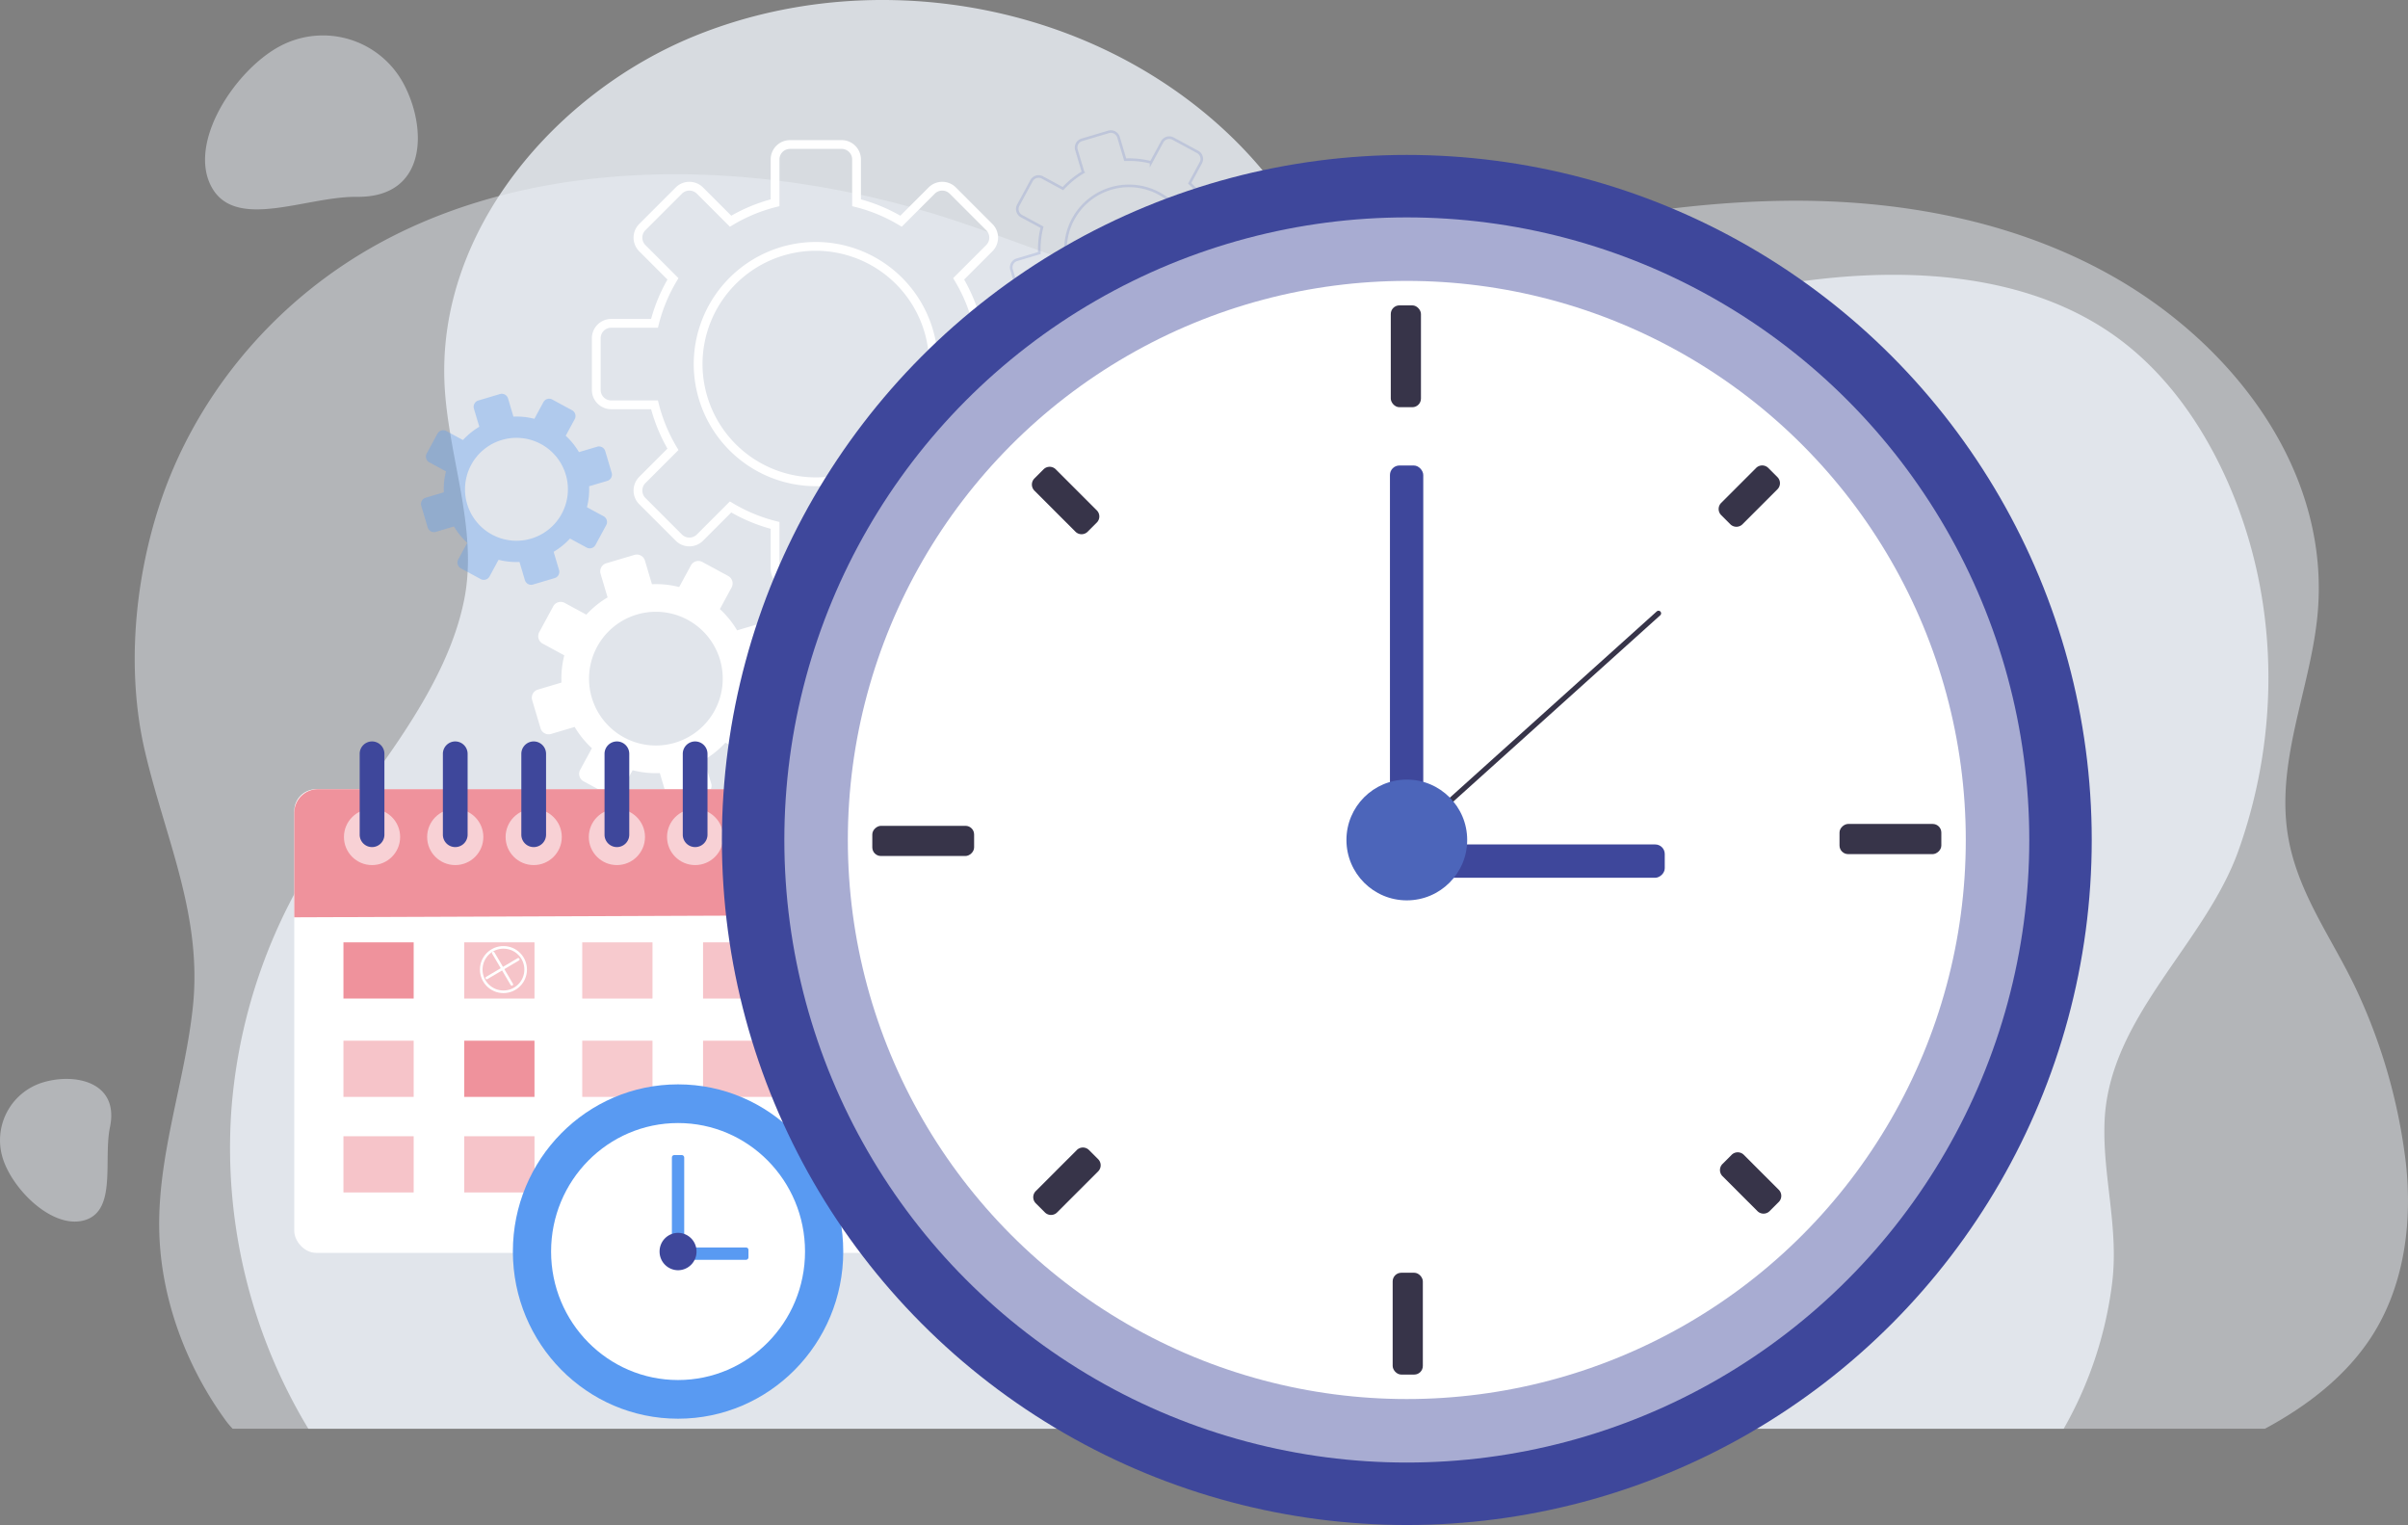 <svg xmlns="http://www.w3.org/2000/svg" width="924.021" height="585.095" viewBox="0 0 924.021 585.095">
  <rect x="0" y="0" width="924.021" height="585.095" fill="#808080" stroke="none"/>
  <g id="Group_1923" data-name="Group 1923" transform="translate(638.984 -42.159)">
    <g id="BACKGROUND" transform="translate(-638.984 42.159)">
      <g id="Group_1892" data-name="Group 1892" transform="translate(0 13.586)">
        <path id="Path_2754" data-name="Path 2754" d="M-622.647,334.911a23.173,23.173,0,0,0-15.3,28.98c3.779,12.226,19.379,27.571,31.606,23.792s6.966-23.139,9.564-35.669C-593.151,334.539-610.421,331.132-622.647,334.911Z" transform="translate(638.984 66.828)" fill="#ecf1f7" opacity="0.47"/>
        <path id="Path_2755" data-name="Path 2755" d="M-507.43,70.232A35.1,35.1,0,0,0-554.951,55.9c-17.079,9.163-35.365,36.807-26.2,53.888s36.418,3.643,55.8,3.87C-498.319,113.974-498.266,87.313-507.43,70.232Z" transform="translate(662.283 -51.721)" fill="#ecf1f7" opacity="0.47"/>
      </g>
      <path id="Path_2756" data-name="Path 2756" d="M256.267,534.353c12.124-19.281,15.163-43.2,12.638-65.837a217.123,217.123,0,0,0-19.024-66.546c-9.124-19.387-22.329-36.682-26.092-58.278-4.972-28.531,8.051-55.956,11.074-83.944,6.018-55.716-31.636-104.808-78.346-131.319C118.579,106.9,74.1,98.821,30.483,99.395c-39.258.517-78.447,7.483-116.489,16.846-36.659,9.026-72.5,20.917-110.93,17.166-31.96-3.12-60.744-16.395-90.507-26.293-71.057-23.632-157.133-26.965-222.111,9.01-41.7,23.087-70.888,60.582-83.833,100.894-9.483,29.526-12.295,63.477-5.346,93.36,7.808,33.576,22.232,63.154,18.423,98.523-3.125,29.023-13.788,57.319-12.844,86.76.81,25.305,10.289,50.61,25.025,71.077a32.18,32.18,0,0,0,3.106,3.782H214.833C231.161,561.72,246.4,550.049,256.267,534.353Z" transform="translate(654.293 -22.362)" fill="#ecf1f7" opacity="0.47"/>
      <g id="Group_1893" data-name="Group 1893" transform="translate(88.252)">
        <path id="Path_2757" data-name="Path 2757" d="M145.325,534.828c2.763-21.5-3.705-41.478-2.857-62.378,1.631-40.19,38.553-67.937,51.417-104.065,16.291-45.747,15.51-97.011-4.275-141.589-9.536-21.485-23.464-41.451-42.485-55.26C117.8,150.25,79.38,145.582,43.246,148.281c-53.777,4.019-110.523,26.386-164.593,20.286-29.837-3.366-38.948-34.392-54.358-54.858-17.429-23.147-41.163-41.328-67.4-53.43-48.33-22.29-106.335-24.4-155.732-4.188-52.736,21.579-98.7,74.275-95.681,133.869,1.4,27.571,12.886,54.955,7.568,82.044-6.674,34-33.337,64.976-52.659,92.677A208.213,208.213,0,0,0-576.4,468.973a208.246,208.246,0,0,0,29.6,121.343H126.785A150.092,150.092,0,0,0,145.325,534.828Z" transform="translate(576.865 -42.159)" fill="#ecf1f7" opacity="0.81"/>
      </g>
    </g>
    <g id="OBJECTS" transform="translate(-526.063 92.635)">
      <g id="Group_1899" data-name="Group 1899" transform="translate(48.622)">
        <g id="Group_1895" data-name="Group 1895" transform="translate(65.581 3.284)">
          <g id="Group_1894" data-name="Group 1894">
            <path id="Path_2758" data-name="Path 2758" d="M-383.276,251.854H-403.1a7.415,7.415,0,0,1-7.406-7.407V229.123a65.146,65.146,0,0,1-15.119-6.268l-10.841,10.84a7.414,7.414,0,0,1-10.475,0l-14.015-14.015a7.414,7.414,0,0,1,0-10.475l10.84-10.841a65.182,65.182,0,0,1-6.269-15.119h-15.323a7.415,7.415,0,0,1-7.406-7.406V156.015a7.415,7.415,0,0,1,7.406-7.406h15.323a65.207,65.207,0,0,1,6.269-15.119l-10.84-10.841a7.413,7.413,0,0,1,0-10.473l14.015-14.015a7.412,7.412,0,0,1,10.475,0L-425.624,109a65.148,65.148,0,0,1,15.119-6.268V87.407A7.415,7.415,0,0,1-403.1,80h19.823a7.415,7.415,0,0,1,7.406,7.407v15.323A65.057,65.057,0,0,1-360.751,109l10.84-10.838a7.414,7.414,0,0,1,10.475,0l14.018,14.015a7.41,7.41,0,0,1,0,10.473l-10.843,10.841a65.132,65.132,0,0,1,6.272,15.119h15.322a7.416,7.416,0,0,1,7.407,7.406v19.824a7.417,7.417,0,0,1-7.407,7.406h-15.322a65.134,65.134,0,0,1-6.272,15.119l10.843,10.841a7.412,7.412,0,0,1,0,10.475l-14.018,14.015a7.413,7.413,0,0,1-10.475,0l-10.84-10.84a65.056,65.056,0,0,1-15.119,6.268v15.323A7.415,7.415,0,0,1-383.276,251.854Zm-42.883-33.23,1.129.673a61.7,61.7,0,0,0,16.622,6.892l1.273.321v17.936a4.041,4.041,0,0,0,4.036,4.038h19.823a4.041,4.041,0,0,0,4.036-4.038V226.51l1.274-.321a61.735,61.735,0,0,0,16.622-6.892l1.13-.673,12.685,12.688a4.042,4.042,0,0,0,5.71,0L-327.8,217.3a4.043,4.043,0,0,0,0-5.708L-340.49,198.9l.675-1.128a61.781,61.781,0,0,0,6.893-16.622l.32-1.273h17.935a4.04,4.04,0,0,0,4.038-4.036V156.015a4.04,4.04,0,0,0-4.038-4.036H-332.6l-.32-1.273a61.782,61.782,0,0,0-6.893-16.622l-.675-1.128,12.688-12.69a4.043,4.043,0,0,0,0-5.708l-14.018-14.016a4.049,4.049,0,0,0-5.71,0l-12.685,12.688-1.13-.673a61.736,61.736,0,0,0-16.622-6.892l-1.274-.321V87.407a4.041,4.041,0,0,0-4.036-4.038H-403.1a4.041,4.041,0,0,0-4.036,4.038v17.936l-1.273.321a61.7,61.7,0,0,0-16.622,6.892l-1.129.673-12.688-12.688a4.045,4.045,0,0,0-5.71,0l-14.015,14.016a4.04,4.04,0,0,0,0,5.708l12.687,12.69-.672,1.128a61.679,61.679,0,0,0-6.893,16.622l-.321,1.273h-17.936a4.042,4.042,0,0,0-4.038,4.036v19.824a4.042,4.042,0,0,0,4.038,4.036h17.936l.321,1.273a61.677,61.677,0,0,0,6.893,16.622l.672,1.128-12.687,12.69a4.04,4.04,0,0,0,0,5.708l14.015,14.016a4.045,4.045,0,0,0,5.71,0Zm32.973-5.852a46.9,46.9,0,0,1-46.846-46.846,46.9,46.9,0,0,1,46.846-46.846,46.9,46.9,0,0,1,46.845,46.846A46.9,46.9,0,0,1-393.187,212.773Zm0-90.321a43.524,43.524,0,0,0-43.476,43.476A43.524,43.524,0,0,0-393.187,209.4a43.525,43.525,0,0,0,43.476-43.476A43.525,43.525,0,0,0-393.187,122.451Z" transform="translate(479.114 -80)" fill="#fff"/>
          </g>
        </g>
        <g id="Group_1896" data-name="Group 1896" transform="translate(42.532 162.287)">
          <path id="Path_2759" data-name="Path 2759" d="M-404.278,252.964l-8.3-4.5a36,36,0,0,0,1.084-10.445l9.055-2.692a3.25,3.25,0,0,0,2.188-4.042l-3.209-10.793a3.247,3.247,0,0,0-4.04-2.188L-416.56,221a36.112,36.112,0,0,0-6.615-8.158l4.5-8.3a3.251,3.251,0,0,0-1.311-4.406l-9.9-5.363a3.25,3.25,0,0,0-4.406,1.31l-4.5,8.3a35.967,35.967,0,0,0-10.446-1.083l-2.692-9.057a3.248,3.248,0,0,0-4.042-2.188l-10.793,3.209a3.25,3.25,0,0,0-2.189,4.042l2.694,9.054a36.079,36.079,0,0,0-8.158,6.615l-8.3-4.5a3.248,3.248,0,0,0-4.406,1.31l-5.363,9.9a3.25,3.25,0,0,0,1.31,4.405l8.3,4.5a35.962,35.962,0,0,0-1.083,10.446l-9.055,2.692a3.251,3.251,0,0,0-2.189,4.042l3.209,10.793a3.25,3.25,0,0,0,4.042,2.189l9.056-2.694a36.041,36.041,0,0,0,6.613,8.158l-4.5,8.3a3.251,3.251,0,0,0,1.311,4.405l9.9,5.363a3.25,3.25,0,0,0,4.406-1.31l4.5-8.3a36.022,36.022,0,0,0,10.446,1.084l2.692,9.054A3.25,3.25,0,0,0-439.486,287l10.793-3.208a3.251,3.251,0,0,0,2.189-4.042L-429.2,270.7a36.111,36.111,0,0,0,8.156-6.615l8.3,4.5a3.251,3.251,0,0,0,4.406-1.311l5.363-9.9A3.249,3.249,0,0,0-404.278,252.964Zm-55.668,9.124a25.654,25.654,0,0,1-10.34-34.775,25.654,25.654,0,0,1,34.775-10.34,25.653,25.653,0,0,1,10.34,34.775A25.653,25.653,0,0,1-459.946,262.087Z" transform="translate(495.337 -191.92)" fill="#fff"/>
        </g>
        <g id="Group_1897" data-name="Group 1897" transform="translate(0 100.612)" opacity="0.36">
          <path id="Path_2760" data-name="Path 2760" d="M-455.2,195.486l-6.39-3.461a27.705,27.705,0,0,0,.834-8.038l6.968-2.071A2.5,2.5,0,0,0-452.1,178.8l-2.469-8.307a2.5,2.5,0,0,0-3.111-1.683l-6.968,2.071a27.776,27.776,0,0,0-5.09-6.276l3.461-6.39a2.5,2.5,0,0,0-1.007-3.391l-7.621-4.127a2.5,2.5,0,0,0-3.391,1.009l-3.461,6.39a27.758,27.758,0,0,0-8.038-.834l-2.073-6.968a2.5,2.5,0,0,0-3.11-1.685l-8.305,2.471a2.5,2.5,0,0,0-1.685,3.11l2.072,6.968a27.773,27.773,0,0,0-6.277,5.09l-6.39-3.461a2.5,2.5,0,0,0-3.391,1.009l-4.127,7.619a2.5,2.5,0,0,0,1.009,3.391l6.39,3.461a27.75,27.75,0,0,0-.834,8.038l-6.969,2.073a2.5,2.5,0,0,0-1.685,3.11l2.471,8.307a2.5,2.5,0,0,0,3.11,1.685l6.968-2.073a27.773,27.773,0,0,0,5.09,6.277l-3.461,6.39a2.5,2.5,0,0,0,1.009,3.391l7.619,4.127a2.5,2.5,0,0,0,3.391-1.009l3.461-6.39a27.7,27.7,0,0,0,8.038.834L-485.4,220a2.5,2.5,0,0,0,3.11,1.685l8.307-2.469A2.5,2.5,0,0,0-472.3,216.1l-2.071-6.968a27.773,27.773,0,0,0,6.277-5.09l6.39,3.461a2.5,2.5,0,0,0,3.391-1.009l4.127-7.619A2.5,2.5,0,0,0-455.2,195.486Zm-42.841,7.022a19.741,19.741,0,0,1-7.957-26.763,19.743,19.743,0,0,1,26.763-7.959,19.746,19.746,0,0,1,7.957,26.764A19.744,19.744,0,0,1-498.038,202.508Z" transform="translate(525.276 -148.508)" fill="#599af2"/>
        </g>
        <g id="Group_1898" data-name="Group 1898" transform="translate(226.488)" opacity="0.18">
          <path id="Path_2761" data-name="Path 2761" d="M-279.431,135.623l-7.879-4.268a34.277,34.277,0,0,0,1.027-9.914l8.594-2.556a3.085,3.085,0,0,0,2.077-3.836l-3.045-10.243a3.085,3.085,0,0,0-3.836-2.077l-8.6,2.554a34.223,34.223,0,0,0-6.276-7.741l4.268-7.879a3.087,3.087,0,0,0-1.243-4.182l-9.4-5.089a3.086,3.086,0,0,0-4.182,1.243l-4.268,7.881a34.176,34.176,0,0,0-9.913-1.027l-2.555-8.6a3.085,3.085,0,0,0-3.836-2.077l-10.245,3.046a3.084,3.084,0,0,0-2.077,3.836l2.556,8.594A34.2,34.2,0,0,0-346,99.571l-7.88-4.269a3.085,3.085,0,0,0-4.181,1.243l-5.09,9.4a3.084,3.084,0,0,0,1.245,4.181l7.879,4.268a34.225,34.225,0,0,0-1.027,9.913l-8.594,2.556a3.085,3.085,0,0,0-2.079,3.836l3.046,10.243a3.085,3.085,0,0,0,3.836,2.077l8.6-2.554a34.15,34.15,0,0,0,6.277,7.74l-4.268,7.881A3.085,3.085,0,0,0-347,160.265l9.4,5.089a3.086,3.086,0,0,0,4.182-1.243l4.268-7.88a34.231,34.231,0,0,0,9.914,1.027l2.554,8.6a3.085,3.085,0,0,0,3.836,2.077l10.243-3.046a3.084,3.084,0,0,0,2.078-3.836l-2.556-8.594a34.2,34.2,0,0,0,7.741-6.278l7.881,4.269a3.085,3.085,0,0,0,4.181-1.243l5.089-9.4A3.084,3.084,0,0,0-279.431,135.623Zm-52.832,8.659a24.346,24.346,0,0,1-9.813-33,24.346,24.346,0,0,1,33-9.814,24.347,24.347,0,0,1,9.813,33A24.346,24.346,0,0,1-332.264,144.282Z" transform="translate(365.853 -77.688)" fill="none" stroke="#4c65ba" stroke-miterlimit="10" stroke-width="1"/>
        </g>
      </g>
      <g id="Group_1914" data-name="Group 1914" transform="translate(0 233.987)">
        <g id="Group_1905" data-name="Group 1905" transform="translate(0 18.328)">
          <rect id="Rectangle_185" data-name="Rectangle 185" width="243.647" height="177.884" rx="8.382" fill="#fff"/>
          <path id="Path_2762" data-name="Path 2762" d="M-559.5,304.437v-40.11a9.037,9.037,0,0,1,9.037-9.037H-324.89a9.037,9.037,0,0,1,9.037,9.037v39.16Z" transform="translate(559.5 -255.29)" fill="#ef929c"/>
          <g id="Group_1900" data-name="Group 1900" transform="translate(18.867 58.756)">
            <rect id="Rectangle_186" data-name="Rectangle 186" width="26.952" height="21.562" fill="#ef929c"/>
            <rect id="Rectangle_187" data-name="Rectangle 187" width="26.952" height="21.562" transform="translate(0 37.733)" fill="#ef929c" opacity="0.54"/>
            <rect id="Rectangle_188" data-name="Rectangle 188" width="26.952" height="21.562" transform="translate(0 74.388)" fill="#ef929c" opacity="0.54"/>
          </g>
          <g id="Group_1901" data-name="Group 1901" transform="translate(65.224 58.756)">
            <rect id="Rectangle_189" data-name="Rectangle 189" width="26.952" height="21.562" fill="#ef929c" opacity="0.54"/>
            <rect id="Rectangle_190" data-name="Rectangle 190" width="26.952" height="21.562" transform="translate(0 37.733)" fill="#ef929c"/>
            <rect id="Rectangle_191" data-name="Rectangle 191" width="26.952" height="21.562" transform="translate(0 74.388)" fill="#ef929c" opacity="0.54"/>
          </g>
          <g id="Group_1902" data-name="Group 1902" transform="translate(110.504 58.756)" opacity="0.98">
            <rect id="Rectangle_192" data-name="Rectangle 192" width="26.952" height="21.562" fill="#ef929c" opacity="0.5"/>
            <rect id="Rectangle_193" data-name="Rectangle 193" width="26.952" height="21.562" transform="translate(0 37.733)" fill="#ef929c" opacity="0.5"/>
            <rect id="Rectangle_194" data-name="Rectangle 194" width="26.952" height="21.562" transform="translate(0 74.388)" fill="#ef929c"/>
          </g>
          <g id="Group_1903" data-name="Group 1903" transform="translate(156.861 58.756)" opacity="0.54">
            <rect id="Rectangle_195" data-name="Rectangle 195" width="26.952" height="21.562" fill="#ef929c"/>
            <rect id="Rectangle_196" data-name="Rectangle 196" width="26.952" height="21.562" transform="translate(0 37.733)" fill="#ef929c"/>
            <rect id="Rectangle_197" data-name="Rectangle 197" width="26.952" height="21.562" transform="translate(0 74.388)" fill="#ef929c"/>
          </g>
          <g id="Group_1904" data-name="Group 1904" transform="translate(201.062 58.756)">
            <rect id="Rectangle_198" data-name="Rectangle 198" width="26.952" height="21.562" fill="#ef929c" opacity="0.43"/>
            <rect id="Rectangle_199" data-name="Rectangle 199" width="26.952" height="21.562" transform="translate(0 37.733)" fill="#ef929c"/>
            <rect id="Rectangle_200" data-name="Rectangle 200" width="26.952" height="21.562" transform="translate(0 74.388)" fill="#ef929c" opacity="0.43"/>
          </g>
          <circle id="Ellipse_32" data-name="Ellipse 32" cx="8.524" cy="8.524" r="8.524" transform="translate(71.744 60.678)" fill="none" stroke="#fff" stroke-linecap="round" stroke-miterlimit="10" stroke-width="1"/>
          <line id="Line_3" data-name="Line 3" x2="7.136" y2="12.076" transform="translate(76.345 62.809)" fill="none" stroke="#fff" stroke-linecap="round" stroke-miterlimit="10" stroke-width="1"/>
          <line id="Line_4" data-name="Line 4" x1="12.076" y2="7.136" transform="translate(73.875 65.279)" fill="none" stroke="#fff" stroke-linecap="round" stroke-miterlimit="10" stroke-width="1"/>
        </g>
        <g id="Group_1913" data-name="Group 1913" transform="translate(19.062 0)">
          <g id="Group_1906" data-name="Group 1906">
            <circle id="Ellipse_33" data-name="Ellipse 33" cx="10.781" cy="10.781" r="10.781" transform="translate(0 25.875)" fill="#fff" opacity="0.58"/>
            <path id="Path_2763" data-name="Path 2763" d="M-537.089,282.925h0a4.757,4.757,0,0,1-4.744-4.744V247.133a4.758,4.758,0,0,1,4.744-4.744h0a4.757,4.757,0,0,1,4.744,4.744v31.049A4.756,4.756,0,0,1-537.089,282.925Z" transform="translate(547.87 -242.389)" fill="#3e479b"/>
          </g>
          <g id="Group_1907" data-name="Group 1907" transform="translate(31.928)">
            <circle id="Ellipse_34" data-name="Ellipse 34" cx="10.781" cy="10.781" r="10.781" transform="translate(0 25.875)" fill="#fff" opacity="0.58"/>
            <path id="Path_2764" data-name="Path 2764" d="M-514.615,282.925h0a4.757,4.757,0,0,1-4.744-4.744V247.133a4.757,4.757,0,0,1,4.744-4.744h0a4.758,4.758,0,0,1,4.744,4.744v31.049A4.758,4.758,0,0,1-514.615,282.925Z" transform="translate(525.396 -242.389)" fill="#3e479b"/>
          </g>
          <g id="Group_1908" data-name="Group 1908" transform="translate(62.031)">
            <circle id="Ellipse_35" data-name="Ellipse 35" cx="10.781" cy="10.781" r="10.781" transform="translate(0 25.875)" fill="#fff" opacity="0.58"/>
            <path id="Path_2765" data-name="Path 2765" d="M-493.426,282.925h0a4.757,4.757,0,0,1-4.744-4.744V247.133a4.758,4.758,0,0,1,4.744-4.744h0a4.758,4.758,0,0,1,4.744,4.744v31.049A4.757,4.757,0,0,1-493.426,282.925Z" transform="translate(504.207 -242.389)" fill="#3e479b"/>
          </g>
          <g id="Group_1909" data-name="Group 1909" transform="translate(93.959)">
            <circle id="Ellipse_36" data-name="Ellipse 36" cx="10.781" cy="10.781" r="10.781" transform="translate(0 25.875)" fill="#fff" opacity="0.58"/>
            <path id="Path_2766" data-name="Path 2766" d="M-470.952,282.925h0a4.757,4.757,0,0,1-4.744-4.744V247.133a4.758,4.758,0,0,1,4.744-4.744h0a4.758,4.758,0,0,1,4.744,4.744v31.049A4.758,4.758,0,0,1-470.952,282.925Z" transform="translate(481.733 -242.389)" fill="#3e479b"/>
          </g>
          <g id="Group_1910" data-name="Group 1910" transform="translate(123.98)">
            <circle id="Ellipse_37" data-name="Ellipse 37" cx="10.781" cy="10.781" r="10.781" transform="translate(0 25.875)" fill="#fff" opacity="0.58"/>
            <path id="Path_2767" data-name="Path 2767" d="M-449.821,282.925h0a4.757,4.757,0,0,1-4.744-4.744V247.133a4.758,4.758,0,0,1,4.744-4.744h0a4.758,4.758,0,0,1,4.744,4.744v31.049A4.758,4.758,0,0,1-449.821,282.925Z" transform="translate(460.602 -242.389)" fill="#3e479b"/>
          </g>
          <g id="Group_1911" data-name="Group 1911" transform="translate(155.907)">
            <circle id="Ellipse_38" data-name="Ellipse 38" cx="10.781" cy="10.781" r="10.781" transform="translate(0 25.875)" fill="#fff" opacity="0.58"/>
            <path id="Path_2768" data-name="Path 2768" d="M-427.347,282.925h0a4.757,4.757,0,0,1-4.744-4.744V247.133a4.758,4.758,0,0,1,4.744-4.744h0a4.758,4.758,0,0,1,4.744,4.744v31.049A4.758,4.758,0,0,1-427.347,282.925Z" transform="translate(438.129 -242.389)" fill="#3e479b"/>
          </g>
          <g id="Group_1912" data-name="Group 1912" transform="translate(186.011)">
            <circle id="Ellipse_39" data-name="Ellipse 39" cx="10.781" cy="10.781" r="10.781" transform="translate(0 25.875)" fill="#fff" opacity="0.58"/>
            <path id="Path_2769" data-name="Path 2769" d="M-406.158,282.925h0a4.757,4.757,0,0,1-4.744-4.744V247.133a4.758,4.758,0,0,1,4.744-4.744h0a4.758,4.758,0,0,1,4.744,4.744v31.049A4.757,4.757,0,0,1-406.158,282.925Z" transform="translate(416.939 -242.389)" fill="#3e479b"/>
          </g>
        </g>
      </g>
      <g id="Group_1915" data-name="Group 1915" transform="translate(83.882 365.558)">
        <ellipse id="Ellipse_40" data-name="Ellipse 40" cx="63.387" cy="64.137" rx="63.387" ry="64.137" fill="#599af2"/>
        <ellipse id="Ellipse_41" data-name="Ellipse 41" cx="48.723" cy="49.299" rx="48.723" ry="49.299" transform="translate(14.664 14.838)" fill="#fff"/>
        <rect id="Rectangle_201" data-name="Rectangle 201" width="4.726" height="33.473" rx="0.9" transform="translate(61.024 27.12)" fill="#599af2"/>
        <rect id="Rectangle_202" data-name="Rectangle 202" width="4.726" height="26.884" rx="0.9" transform="translate(90.408 62.586) rotate(90)" fill="#599af2"/>
        <path id="Path_2770" data-name="Path 2770" d="M-446.652,382.269a7.131,7.131,0,0,1-7.089,7.173,7.13,7.13,0,0,1-7.088-7.173,7.131,7.131,0,0,1,7.088-7.173A7.132,7.132,0,0,1-446.652,382.269Z" transform="translate(517.127 -318.132)" fill="#3e479b"/>
      </g>
      <g id="Group_1922" data-name="Group 1922" transform="translate(164.089 8.967)">
        <circle id="Ellipse_42" data-name="Ellipse 42" cx="262.826" cy="262.826" r="262.826" fill="#3e479b"/>
        <circle id="Ellipse_43" data-name="Ellipse 43" cx="238.86" cy="238.86" r="238.86" transform="translate(23.966 23.966)" fill="#fff" opacity="0.55"/>
        <circle id="Ellipse_44" data-name="Ellipse 44" cx="214.495" cy="214.495" r="214.495" transform="translate(48.331 48.331)" fill="#fff"/>
        <g id="Group_1920" data-name="Group 1920" transform="translate(57.718 57.718)">
          <g id="Group_1916" data-name="Group 1916" transform="translate(198.958)">
            <rect id="Rectangle_203" data-name="Rectangle 203" width="11.576" height="39.068" rx="3.309" fill="#373449"/>
            <rect id="Rectangle_204" data-name="Rectangle 204" width="11.576" height="39.068" rx="3.309" transform="translate(0.723 371.148)" fill="#373449"/>
          </g>
          <g id="Group_1917" data-name="Group 1917" transform="translate(0 198.958)">
            <rect id="Rectangle_205" data-name="Rectangle 205" width="11.576" height="39.068" rx="3.309" transform="translate(410.216 0) rotate(90)" fill="#373449"/>
            <rect id="Rectangle_206" data-name="Rectangle 206" width="11.576" height="39.068" rx="3.309" transform="translate(39.068 0.723) rotate(90)" fill="#373449"/>
          </g>
          <g id="Group_1918" data-name="Group 1918" transform="translate(60.38 60.043)">
            <path id="Rectangle_207" data-name="Rectangle 207" d="M3.308,0H8.266a3.31,3.31,0,0,1,3.31,3.31V22.271a3.308,3.308,0,0,1-3.308,3.308H3.31A3.31,3.31,0,0,1,0,22.269V3.308A3.308,3.308,0,0,1,3.308,0Z" transform="matrix(0.707, 0.707, -0.707, 0.707, 281.101, 0)" fill="#373449"/>
            <path id="Rectangle_208" data-name="Rectangle 208" d="M3.308,0H8.266a3.31,3.31,0,0,1,3.31,3.31V25.583a3.309,3.309,0,0,1-3.309,3.309H3.309A3.309,3.309,0,0,1,0,25.583V3.308A3.308,3.308,0,0,1,3.308,0Z" transform="matrix(0.707, 0.707, -0.707, 0.707, 20.435, 261.69)" fill="#373449"/>
          </g>
          <g id="Group_1919" data-name="Group 1919" transform="translate(59.872 60.552)">
            <path id="Rectangle_209" data-name="Rectangle 209" d="M3.308,0H8.266a3.31,3.31,0,0,1,3.31,3.31V22.271a3.308,3.308,0,0,1-3.308,3.308H3.31A3.31,3.31,0,0,1,0,22.269V3.308A3.308,3.308,0,0,1,3.308,0Z" transform="matrix(-0.707, 0.707, -0.707, -0.707, 290.301, 281.101)" fill="#373449"/>
            <path id="Rectangle_210" data-name="Rectangle 210" d="M3.308,0H8.266a3.31,3.31,0,0,1,3.31,3.31V25.583a3.309,3.309,0,0,1-3.309,3.309H3.309A3.309,3.309,0,0,1,0,25.583V3.308A3.308,3.308,0,0,1,3.308,0Z" transform="matrix(-0.707, 0.707, -0.707, -0.707, 28.611, 20.435)" fill="#373449"/>
          </g>
        </g>
        <g id="Group_1921" data-name="Group 1921" transform="translate(256.355 119.15)">
          <rect id="Rectangle_211" data-name="Rectangle 211" width="12.782" height="146.991" rx="3.653" fill="#3e479b"/>
          <rect id="Rectangle_212" data-name="Rectangle 212" width="12.782" height="105.45" rx="3.653" transform="translate(105.45 145.393) rotate(90)" fill="#3e479b"/>
        </g>
        <line id="Line_5" data-name="Line 5" x1="95.864" y2="86.277" transform="translate(263.545 175.87)" fill="none" stroke="#373449" stroke-linecap="round" stroke-miterlimit="10" stroke-width="2"/>
        <circle id="Ellipse_45" data-name="Ellipse 45" cx="23.167" cy="23.167" r="23.167" transform="translate(239.659 239.659)" fill="#4c65ba"/>
      </g>
    </g>
  </g>
</svg>
